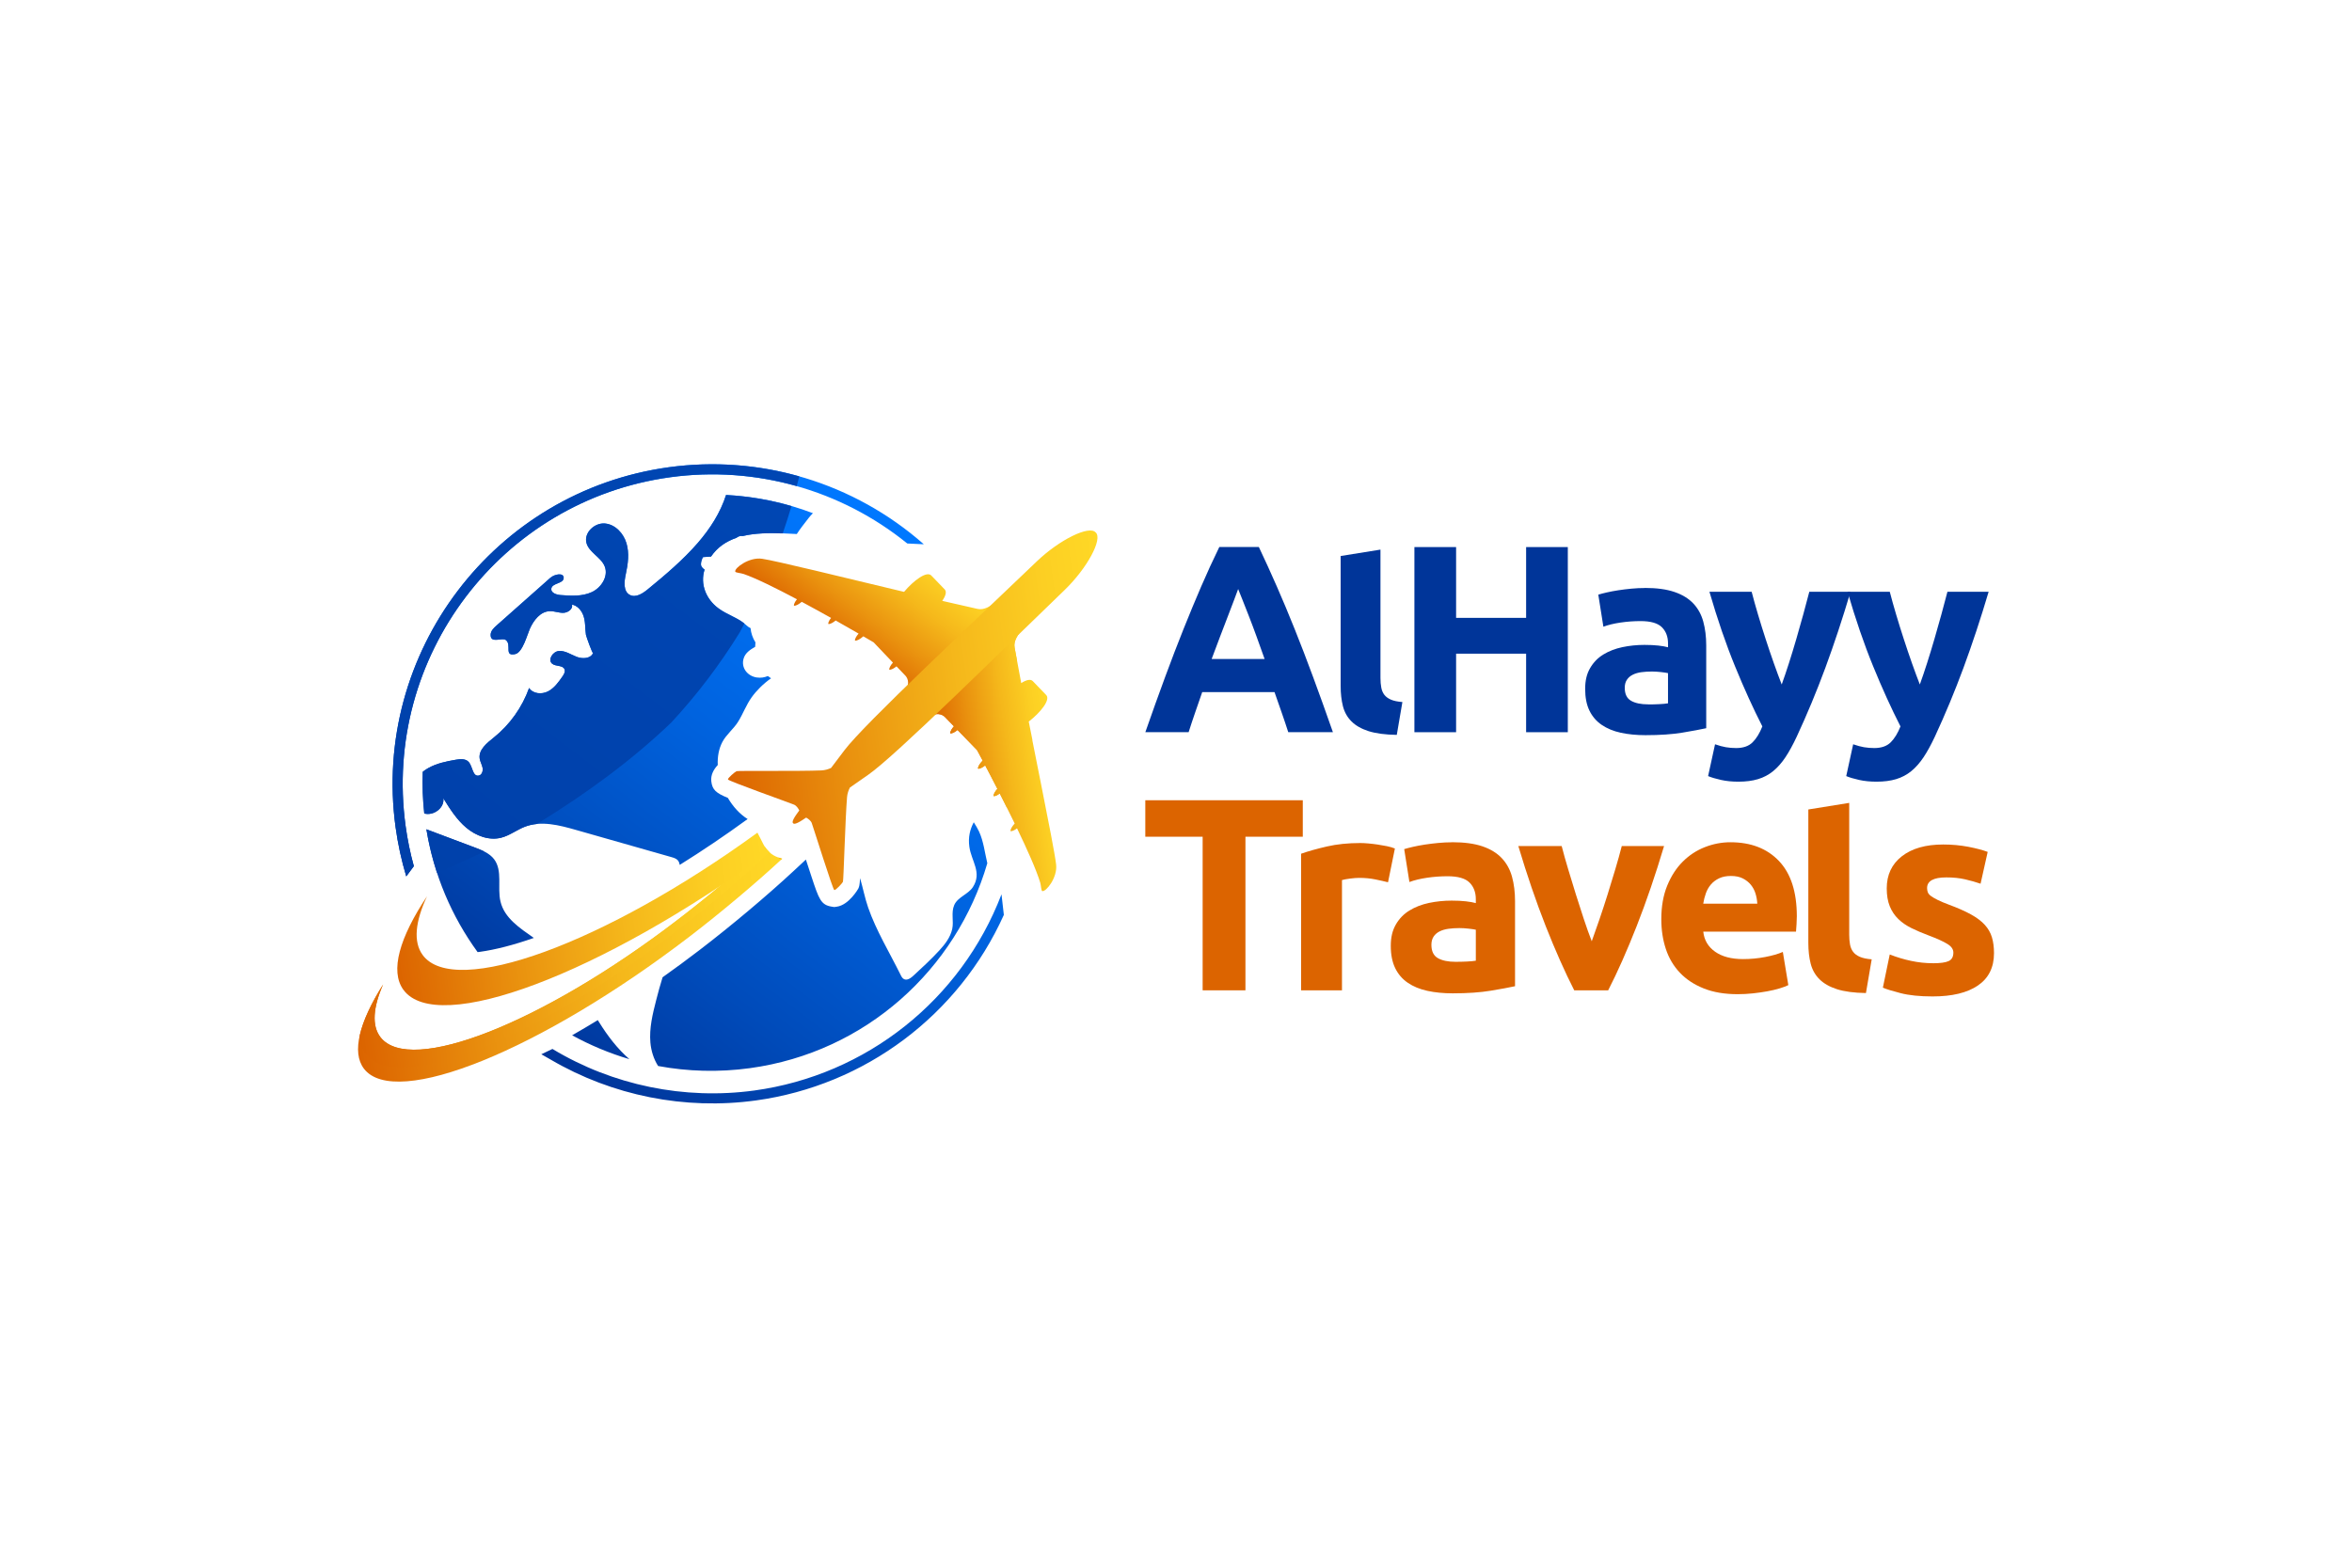 <?xml version="1.0" encoding="UTF-8"?>
<svg xmlns="http://www.w3.org/2000/svg" width="749.73" height="499.82" xmlns:xlink="http://www.w3.org/1999/xlink" viewBox="0 0 749.73 499.82">
  <defs>
    <style>
      .uuid-3dd3144a-b0e7-46c2-92c1-e55fd2501739 {
        fill: url(#uuid-3d54de0b-3713-43b9-9030-b568e1f52d40);
        mix-blend-mode: screen;
      }

      .uuid-99845089-9968-4284-8caa-08242bfe6a56 {
        fill: #dc6400;
      }

      .uuid-c9afbb31-1051-48cd-a0eb-ed107e99eb1b {
        fill: url(#uuid-de06270f-ceee-42e5-8b2a-22813c693b2e);
      }

      .uuid-c9afbb31-1051-48cd-a0eb-ed107e99eb1b, .uuid-dda0352b-6d05-4ef1-8963-829501fc30b4, .uuid-01d33573-6e8a-400c-9ec4-d0c6c94b35c3 {
        mix-blend-mode: multiply;
      }

      .uuid-73fa64aa-9d5d-47cf-8614-5e3866b9ef3c {
        fill: url(#uuid-36825032-12f2-42ec-a11b-890fe4a1a354);
      }

      .uuid-fe0a58b9-96ab-4fc5-98f7-18166fcd5d2c {
        fill: url(#uuid-f174c88d-cd5f-4dbc-baba-6ff888024b6b);
      }

      .uuid-a4f02626-95f0-4574-aa70-34791f07ac6c {
        fill: url(#uuid-f885caec-ce24-4d65-a8e2-1410f522f826);
      }

      .uuid-dda0352b-6d05-4ef1-8963-829501fc30b4 {
        fill: url(#uuid-786088ed-3e7c-4b79-b177-254f6dd474a1);
      }

      .uuid-60a32036-2ac6-4615-9598-77522edbc352 {
        fill: none;
        isolation: isolate;
      }

      .uuid-61605c9a-9f04-453e-9937-928b533dfd1f {
        fill: #003599;
      }

      .uuid-38fda390-6d8e-424e-a37c-1b191c31eadc {
        fill: url(#uuid-6784577d-4873-4f58-82c5-9792c0f478a1);
      }

      .uuid-01d33573-6e8a-400c-9ec4-d0c6c94b35c3 {
        fill: url(#uuid-95b634a9-2a8f-46d9-91f6-fef011cb0a27);
      }

      .uuid-f2f7d449-7b88-4b4f-88aa-a3f396e41297 {
        fill: url(#uuid-4af5dadd-e0f9-4a43-b76f-be6ccfe5b409);
      }

      .uuid-4d6a8068-2bba-4429-bd6e-1aeba22f50f1 {
        fill: url(#uuid-4ca1c60c-c4fd-4d01-b9a5-1d3ce2805a78);
      }
    </style>
    <linearGradient id="uuid-36825032-12f2-42ec-a11b-890fe4a1a354" x1="249.82" y1="533.04" x2="280.62" y2="502.25" gradientTransform="translate(-56.8 -289.98) rotate(-7.82)" gradientUnits="userSpaceOnUse">
      <stop offset="0" stop-color="#dc6400"/>
      <stop offset=".32" stop-color="#ea930f"/>
      <stop offset=".61" stop-color="#f5b81b"/>
      <stop offset=".85" stop-color="#fccf23"/>
      <stop offset="1" stop-color="#ffd826"/>
    </linearGradient>
    <linearGradient id="uuid-4af5dadd-e0f9-4a43-b76f-be6ccfe5b409" x1="279.8" y1="579.4" x2="317.34" y2="579.4" xlink:href="#uuid-36825032-12f2-42ec-a11b-890fe4a1a354"/>
    <linearGradient id="uuid-95b634a9-2a8f-46d9-91f6-fef011cb0a27" x1="279.8" y1="565.48" x2="317.34" y2="565.48" xlink:href="#uuid-36825032-12f2-42ec-a11b-890fe4a1a354"/>
    <linearGradient id="uuid-6784577d-4873-4f58-82c5-9792c0f478a1" x1="212.92" y1="561.06" x2="340.15" y2="561.06" xlink:href="#uuid-36825032-12f2-42ec-a11b-890fe4a1a354"/>
    <linearGradient id="uuid-4ca1c60c-c4fd-4d01-b9a5-1d3ce2805a78" x1="84.29" y1="624.87" x2="226.63" y2="624.87" xlink:href="#uuid-36825032-12f2-42ec-a11b-890fe4a1a354"/>
    <linearGradient id="uuid-786088ed-3e7c-4b79-b177-254f6dd474a1" x1="225.48" y1="599.99" x2="226.63" y2="599.99" xlink:href="#uuid-36825032-12f2-42ec-a11b-890fe4a1a354"/>
    <linearGradient id="uuid-de06270f-ceee-42e5-8b2a-22813c693b2e" x1="85.47" y1="622.7" x2="222.8" y2="622.7" xlink:href="#uuid-36825032-12f2-42ec-a11b-890fe4a1a354"/>
    <linearGradient id="uuid-f174c88d-cd5f-4dbc-baba-6ff888024b6b" x1="100.16" y1="611.52" x2="222.81" y2="611.52" xlink:href="#uuid-36825032-12f2-42ec-a11b-890fe4a1a354"/>
    <linearGradient id="uuid-f885caec-ce24-4d65-a8e2-1410f522f826" x1="135.95" y1="645.35" x2="279.86" y2="501.45" gradientTransform="translate(-56.8 -289.98) rotate(-7.82)" gradientUnits="userSpaceOnUse">
      <stop offset="0" stop-color="#003599"/>
      <stop offset=".25" stop-color="#004bba"/>
      <stop offset=".57" stop-color="#0063df"/>
      <stop offset=".84" stop-color="#0072f6"/>
      <stop offset="1" stop-color="#0078ff"/>
    </linearGradient>
    <linearGradient id="uuid-3d54de0b-3713-43b9-9030-b568e1f52d40" x1="-118.24" y1="812.4" x2="1637.67" y2="-943.51" xlink:href="#uuid-f885caec-ce24-4d65-a8e2-1410f522f826"/>
  </defs>
  <g class="uuid-60a32036-2ac6-4615-9598-77522edbc352">
    <g id="uuid-b45ee3a7-5422-4cfc-bea4-cbb1d454bd60" data-name="OBJECTS">
      <g>
        <g>
          <g>
            <g>
              <path class="uuid-73fa64aa-9d5d-47cf-8614-5e3866b9ef3c" d="m318.55,191.47c-3.1,1.89-4.84,3.12-6.95,2.66-3.35-.74-7.17-1.61-11.25-2.56,1.07-1.54,1.5-2.91.79-3.65-1.02-1.06-2.14-2.22-2.14-2.22,0,0-1.12-1.16-2.14-2.22-1.45-1.51-5.62,1.57-8.68,5.22-19.73-4.71-40.89-9.92-45.23-10.55-4.16-.61-8.8,2.91-8.59,4.07.07.4,1.75.45,2.72.79,3.96,1.38,10.37,4.55,16.97,8.06-.26.32-.49.63-.63.9-.5.94-.32,1.12-.32,1.12,0,0,.17.18,1.13-.28.38-.18.87-.54,1.34-.93,3.2,1.72,6.4,3.48,9.35,5.14-.23.28-.43.56-.55.79-.5.94-.32,1.12-.32,1.12,0,0,.17.18,1.13-.28.35-.17.77-.48,1.2-.82,2.79,1.58,5.31,3.02,7.31,4.18-.33.39-.64.78-.81,1.1-.5.94-.32,1.12-.32,1.12,0,0,.17.18,1.13-.28.43-.21.99-.63,1.51-1.07,2.04,1.19,3.28,1.92,3.28,1.92l6.15,6.46c-.34.4-.65.79-.82,1.12-.5.94-.32,1.12-.32,1.12,0,0,.17.18,1.13-.28.33-.16.74-.45,1.15-.77l3,3.15c1.29,1.72.43,3.44.17,4.34l29.63-28.48Z"/>
              <path class="uuid-f2f7d449-7b88-4b4f-88aa-a3f396e41297" d="m329.1,235.95c-.03-.16-.06-.32-.09-.47-.17-.84-.33-1.68-.5-2.51-.07-.33-.13-.66-.2-.99-.13-.64-.25-1.28-.38-1.92,3.77-2.91,7.01-6.96,5.56-8.47-1.02-1.06-2.14-2.22-2.14-2.22,0,0-1.12-1.16-2.14-2.22-.72-.74-2.1-.37-3.68.64-.79-4.11-1.51-7.96-2.11-11.34-.38-2.13.92-3.82,2.93-6.84l-29.63,28.48c.91-.23,2.67-1.02,4.33.34l3.03,3.12c-.34.39-.65.79-.82,1.12-.5.94-.32,1.12-.32,1.12,0,0,.17.18,1.13-.28.33-.16.74-.45,1.15-.78l5.3,5.46h0l.91.94s.02.04.06.1c0,0,0,0,0,0,.04.07.09.17.16.3,0,0,0,0,0,0,.06.11.14.26.23.42.04.08.09.17.14.26.06.12.13.25.21.39.05.09.1.19.15.29.08.15.17.31.26.48.07.13.14.27.22.41.09.18.19.37.3.56.02.04.04.08.07.13-.46.5-.9,1.04-1.13,1.46-.5.94-.32,1.12-.32,1.12,0,0,.17.18,1.13-.28.33-.16.73-.44,1.13-.76.11.21.23.43.34.66.08.15.16.3.24.46.15.29.31.59.46.89.08.16.17.32.25.48.19.36.38.73.58,1.11.06.11.11.22.17.33.53,1.01,1.08,2.08,1.65,3.2.06.12.12.24.18.36-.36.41-.68.83-.86,1.17-.5.94-.32,1.12-.32,1.12,0,0,.17.18,1.13-.28.24-.12.52-.3.82-.52.08.16.17.33.25.5.18.36.37.72.55,1.09.11.22.22.44.34.67.19.37.37.74.56,1.11.12.24.24.48.36.73.18.36.37.73.55,1.1.72,1.44,1.44,2.9,2.15,4.36-.4.45-.78.93-.98,1.3-.5.94-.32,1.12-.32,1.12,0,0,.17.18,1.13-.28.27-.13.59-.35.92-.6,3.25,6.74,6.16,13.26,7.38,17.27.3.98.29,2.66.68,2.75,1.16.25,4.85-4.24,4.41-8.42-.32-2.98-2.47-13.93-5.05-26.92h0c-.05-.26-.1-.53-.16-.79-.14-.69-.28-1.39-.42-2.1-.64-3.24-1.31-6.56-1.97-9.91Z"/>
              <path class="uuid-01d33573-6e8a-400c-9ec4-d0c6c94b35c3" d="m314.64,245.13c.15.29.31.59.46.89.08.16.17.32.25.48.19.36.38.73.58,1.11.06.11.11.22.17.33.53,1.01,1.08,2.08,1.65,3.2.06.12.12.24.18.36-.36.41-.68.83-.86,1.17-.5.94-.32,1.12-.32,1.12,0,0,.17.18,1.13-.28.24-.12.52-.31.82-.52.08.16.17.33.25.5.18.36.37.72.55,1.09.11.22.22.44.34.67.19.37.37.74.56,1.11.12.24.24.48.36.73.08.16.17.33.25.5-.85-14.77-1.15-29.51,2.13-44.19.23-1.01.57-1.98,1.02-2.88-.26-1.41-.51-2.77-.74-4.05-.38-2.13.92-3.82,2.93-6.84l-29.63,28.48c.91-.23,2.67-1.02,4.33.34l3.03,3.12c-.34.39-.65.79-.82,1.12-.5.94-.32,1.12-.32,1.12,0,0,.17.18,1.13-.28.33-.16.74-.45,1.15-.78l5.3,5.46.91.94s.02.04.06.1c0,0,0,0,0,0,.04.07.09.17.16.3,0,0,0,0,0,0,.06.11.14.26.23.42.04.08.09.17.14.26.06.12.13.25.21.39.05.09.1.19.15.29.08.15.17.31.26.48.07.13.14.27.22.41.09.18.19.37.3.56.02.04.04.08.07.13-.46.5-.9,1.04-1.13,1.46-.5.94-.32,1.12-.32,1.12,0,0,.17.18,1.13-.28.33-.16.73-.44,1.13-.76.11.21.23.43.34.66.08.15.16.3.24.46Z"/>
            </g>
            <path class="uuid-38fda390-6d8e-424e-a37c-1b191c31eadc" d="m349.26,169.77c-1.98-2.39-11.53,2.26-18.84,9.28-19.66,18.9-54.81,51.6-61.27,60.18-.92,1.22-2.46,3.25-4.24,5.61-.92.43-1.97.74-3.11.79-6.61.29-26.54.05-27.01.24-.48.19-2.81,2.17-2.75,2.64.06.47,19.75,7.47,21.09,8.04.74.31,1.3,1.15,1.65,1.84-.29.4-.56.78-.82,1.14-1.69,2.37-1.31,2.84-1.13,2.93.08.18.53.58,2.97-1.02.37-.24.76-.5,1.17-.77.68.38,1.49.97,1.78,1.72.51,1.36,6.73,21.31,7.2,21.39.47.08,2.54-2.18,2.75-2.64.21-.47.75-20.39,1.31-26.98.1-1.14.44-2.17.91-3.07,2.43-1.69,4.51-3.15,5.77-4.02,8.83-6.11,42.9-39.95,62.56-58.85,7.31-7.03,12.33-16.39,10.02-18.46Z"/>
          </g>
          <g>
            <path class="uuid-4d6a8068-2bba-4429-bd6e-1aeba22f50f1" d="m243.67,269.83c-8.14,7.86-17.7,15.79-27.91,23.61-42.83,32.79-85.13,49.45-94.5,37.22-2.81-3.67-2.33-9.51.86-16.79-7.57,12-10.11,21.63-6.1,26.87,9.95,13,56.39-5.85,103.73-42.09,9.92-7.59,21.38-17.24,29.59-24.87-1.91-.56-3.71-1.11-5.67-3.95Z"/>
            <g>
              <path class="uuid-dda0352b-6d05-4ef1-8963-829501fc30b4" d="m249.06,274.04c.09-.08.19-.17.28-.25-.41-.12-.81-.24-1.21-.39.31.25.62.46.93.64Z"/>
              <path class="uuid-c9afbb31-1051-48cd-a0eb-ed107e99eb1b" d="m114.65,330.22c.12,2.26.75,4.21,1.94,5.78,9.93,13.17,54.64-4.64,99.86-39.77,10.48-8.15,20.3-16.41,28.73-24.6-.5-.47-1-1.05-1.51-1.79-8.14,7.86-17.7,15.79-27.91,23.61-42.83,32.79-85.13,49.45-94.5,37.22-2.81-3.67-2.33-9.51.86-16.79-3.89,6.17-6.44,11.7-7.47,16.35Z"/>
            </g>
            <path class="uuid-fe0a58b9-96ab-4fc5-98f7-18166fcd5d2c" d="m241.45,265.47c-48.67,35.41-96.62,52.88-106.74,38.98-3.03-4.17-2.34-10.68,1.41-18.7-8.77,13.18-11.87,23.85-7.54,29.81,10.75,14.77,62.8-4.78,116.6-43.92-1.3-.82-2.3-3.56-3.74-6.17Z"/>
          </g>
          <path class="uuid-a4f02626-95f0-4574-aa70-34791f07ac6c" d="m241.22,216c-2.99-.46-5.04-3.12-4.19-6.02.53-1.81,2.05-2.83,3.69-3.76.01-.47.04-.94.09-1.41-.87-1.39-1.41-2.91-1.56-4.54-.47-.22-.91-.51-1.3-.89-2.44-2.39-6-3.22-9.03-5.5-3.87-2.91-5.81-7.65-4.33-12.3-.45-.27-.82-.65-1.05-1.12-.37-.79.35-2.85.63-2.86.82-.03,1.64-.08,2.47-.16,2.08-3.05,4.93-4.9,8.16-5.99.09-.1.17-.17.23-.21.26-.14.52-.25.81-.33.29-.08.58-.07.86-.01,5.46-1.33,11.75-.91,17.29-.64,1-1.55,2.19-3.08,3.8-5.14.41-.52.86-1.03,1.34-1.5-8.74-3.32-18.06-5.32-27.7-5.82-1.82,5.69-5.07,10.74-9.06,15.35-4.7,5.41-10.39,10.22-15.92,14.75-1.64,1.34-3.84,2.76-5.7,1.76-2.14-1.14-1.8-4.25-1.28-6.62.71-3.24,1.16-6.66.22-9.83-.94-3.18-3.59-6.05-6.89-6.32s-6.7,2.94-5.88,6.15c.8,3.11,4.63,4.54,5.83,7.53,1.25,3.13-1.06,6.78-4.12,8.2-3.06,1.42-6.6,1.2-9.97.94-1.35-.1-3.14-.73-2.93-2.07.28-1.81,3.86-1.52,3.94-3.35.08-1.83-2.9-1.27-4.27-.06-5.71,5.07-11.42,10.14-17.14,15.2-.88.78-1.82,1.69-1.87,2.87-.13,3.06,3.63.83,4.82,1.73,2.03,1.54-.7,5.33,3.03,4.5,2.35-.53,3.82-6.21,4.63-8.04,1.21-2.72,3.35-5.53,6.33-5.64,1.46-.06,2.89.56,4.35.53s3.13-1.21,2.77-2.63c1.61.3,2.85,1.65,3.49,3.15.88,2.1.62,4.28.95,6.46.09.56,2.12,6.2,2.28,5.83-.78,1.83-3.39,1.93-5.24,1.21-1.85-.72-3.62-1.98-5.6-1.86-1.98.12-3.73,2.82-2.19,4.07,1.16.94,3.38.39,3.93,1.77.31.77-.19,1.61-.66,2.29-1.28,1.84-2.63,3.74-4.62,4.76-1.99,1.02-4.81.79-6.01-1.1-2.2,6.17-6.14,11.71-11.25,15.8-2.21,1.77-4.93,3.92-4.51,6.72.16,1.02.74,1.94.93,2.96.19,1.02-.25,2.32-1.28,2.47-1.92.28-1.84-2.97-3.17-4.39-.98-1.05-2.66-.92-4.08-.67-3.04.52-6.12,1.16-8.81,2.68-.6.34-1.17.73-1.71,1.16-.16,4.38,0,8.81.48,13.29,2.96.84,6.54-1.81,6.07-4.86,2.11,3.39,4.27,6.83,7.33,9.4,3.06,2.57,7.21,4.16,11.08,3.19,2.73-.68,5.02-2.53,7.65-3.53,5.15-1.95,10.9-.46,16.19,1.05l30.49,8.68c.72.21,1.49.44,1.99,1,.36.41.53.93.63,1.47,7.15-4.46,14.41-9.35,21.63-14.61h.01c-2.5-1.56-4.67-3.96-6.31-6.75-3.75-1.54-4.95-2.56-5.27-5.23-.26-2.08.77-3.87,2.05-5.24-.12-2.65.33-5.2,1.49-7.38,1.24-2.35,3.6-4.16,5.02-6.46,1.56-2.52,2.56-5.33,4.3-7.76,1.54-2.15,3.71-4.32,6.18-6.06-.35-.22-.7-.46-1.02-.72-1.06.46-2.24.65-3.51.46Zm73.49,59.25c-9.84,33.71-38.63,60.23-75.67,65.31-10.01,1.37-19.85,1.06-29.26-.69-1.41-2.21-2.23-4.86-2.46-7.49-.39-4.55.71-9.09,1.85-13.52.63-2.44,1.28-4.88,2.04-7.28,3.92-2.78,7.86-5.68,11.79-8.69,10.05-7.69,21.54-17.35,29.98-25.2l3.91-3.64c.62,1.91,1.25,3.86,1.83,5.59,2.32,6.99,2.95,8.87,6.36,9.42l.85.13.8-.11c3.9-.54,6.82-5.69,6.85-5.74.32-.7.44-.99.58-3.36.92,3.1,1.52,6.32,2.57,9.35,2.57,7.41,6.88,14.45,10.35,21.48.26.54.56,1.11,1.1,1.37.99.49,2.11-.31,2.93-1.06,2.85-2.62,5.7-5.25,8.32-8.1,1.81-1.97,3.5-4.14,4.1-6.81.56-2.52-.42-5.22.65-7.66,1.12-2.57,4.46-3.41,5.95-5.73,2.98-4.65-.49-8.25-1.13-12.83-.43-3.06.21-5.58,1.4-7.83.62.97,1.22,1.94,1.7,2.98,1.44,3.14,1.82,6.74,2.63,10.11Zm-162.47,28.3c-8.19-11.26-13.94-24.53-16.33-39.15,5.16,1.94,10.33,3.89,15.49,5.83,2.26.85,4.64,1.79,6.1,3.71,2.79,3.69.96,9,2.04,13.5,1.26,5.26,6.05,8.39,10.63,11.6-6.36,2.22-12.17,3.74-17.26,4.44-.23.03-.45.06-.68.08Zm38.77,22.41c2.63,4.25,5.83,8.45,9.62,11.73-6.38-1.88-12.49-4.45-18.26-7.61,2.7-1.54,5.43-3.16,8.19-4.84.15.24.3.49.45.73Zm49.89,24.9c-22.57,3.1-45.71-1.52-65.31-13-.38-.22-2.65-1.5-3.04-1.73l3.55-1.7c19.22,11.6,42.07,16.3,64.36,13.25,35.7-4.9,65.89-28.87,78.78-62.55l.75,6.56c-14.37,31.92-44.18,54.38-79.09,59.17Zm-111.4-71.45c-1.53-5.08-2.67-10.34-3.4-15.64-7.64-55.66,31.43-107.16,87.09-114.8,29.39-4.03,59.02,4.92,81.29,24.56l-5.27-.25c-21.17-17.16-48.48-24.84-75.58-21.12-53.91,7.4-91.74,57.27-84.34,111.18.59,4.33,1.47,8.63,2.63,12.82l-2.41,3.25Z"/>
          <path class="uuid-3dd3144a-b0e7-46c2-92c1-e55fd2501739" d="m154.36,271.48c-4.95,2.41-9.96,4.69-15.04,6.83-1.47-4.48-2.62-9.12-3.4-13.91,5.16,1.94,10.33,3.89,15.49,5.83.99.37,2,.77,2.95,1.25Zm-1.84-24.18c-1.92.28-1.84-2.97-3.17-4.39-.98-1.05-2.66-.92-4.08-.67-3.04.52-6.12,1.16-8.81,2.68-.6.34-1.17.73-1.71,1.16-.16,4.38,0,8.81.48,13.29,2.96.84,6.54-1.81,6.07-4.86,2.11,3.39,4.27,6.83,7.33,9.4,3.05,2.57,7.21,4.16,11.08,3.19,2.73-.68,5.02-2.53,7.65-3.53,1.19-.45,2.4-.71,3.64-.84.31-.17.62-.34.92-.51,14.97-9.24,29.31-19.65,42.02-31.82,8.23-8.87,15.53-18.49,21.88-28.8.5-.93.97-1.86,1.45-2.8-2.39-1.95-5.58-2.83-8.34-4.9-3.87-2.91-5.81-7.65-4.33-12.3-.45-.27-.82-.65-1.05-1.12-.37-.79.35-2.85.63-2.86.82-.03,1.64-.08,2.47-.16,2.08-3.05,4.93-4.9,8.16-5.99.09-.1.17-.17.23-.21.26-.14.52-.25.81-.33.29-.08.58-.07.86-.01,4.03-.98,8.51-1,12.8-.85.99-2.88,1.91-5.79,2.79-8.72-6.7-1.96-13.69-3.16-20.85-3.53-1.82,5.69-5.07,10.74-9.06,15.35-4.7,5.41-10.39,10.22-15.92,14.75-1.64,1.34-3.84,2.76-5.7,1.76-2.14-1.14-1.8-4.25-1.28-6.62.71-3.24,1.16-6.66.22-9.83-.94-3.18-3.59-6.05-6.89-6.32-3.3-.27-6.7,2.94-5.88,6.15.8,3.11,4.63,4.54,5.83,7.53,1.25,3.13-1.06,6.78-4.12,8.2-3.06,1.42-6.6,1.2-9.97.94-1.35-.1-3.14-.73-2.93-2.07.28-1.81,3.86-1.52,3.94-3.35.08-1.83-2.9-1.27-4.27-.06-5.71,5.07-11.42,10.14-17.14,15.2-.88.78-1.82,1.69-1.87,2.87-.13,3.06,3.63.83,4.82,1.73,2.03,1.54-.7,5.33,3.03,4.5,2.35-.53,3.82-6.21,4.63-8.04,1.21-2.72,3.35-5.53,6.33-5.64,1.46-.06,2.89.56,4.35.53,1.47-.03,3.13-1.21,2.77-2.63,1.61.3,2.85,1.65,3.49,3.15.88,2.1.62,4.28.95,6.46.09.56,2.12,6.2,2.28,5.83-.78,1.83-3.39,1.93-5.24,1.21-1.85-.72-3.62-1.98-5.6-1.86-1.98.12-3.73,2.82-2.19,4.07,1.16.94,3.38.39,3.93,1.77.31.77-.19,1.61-.66,2.29-1.28,1.84-2.63,3.74-4.62,4.76-1.99,1.02-4.81.79-6.01-1.1-2.2,6.17-6.14,11.71-11.25,15.8-2.21,1.77-4.93,3.92-4.51,6.72.16,1.02.74,1.94.93,2.96.19,1.02-.25,2.32-1.28,2.47Zm-23.02,32.11c-1.53-5.08-2.67-10.34-3.4-15.64-7.64-55.66,31.43-107.16,87.09-114.8,14.09-1.93,28.24-.88,41.6,2.91-.3,1.01-.57,2.04-.83,3.1-12.96-3.67-26.67-4.7-40.33-2.82-53.91,7.4-91.74,57.27-84.34,111.18.59,4.33,1.47,8.63,2.63,12.82l-2.41,3.25Z"/>
        </g>
        <path class="uuid-61605c9a-9f04-453e-9937-928b533dfd1f" d="m410.65,233.45c-.66-2.05-1.36-4.16-2.12-6.32-.76-2.16-1.51-4.31-2.26-6.46h-23.05c-.75,2.15-1.49,4.31-2.24,6.47-.75,2.16-1.45,4.27-2.09,6.3h-13.8c2.22-6.36,4.33-12.24,6.32-17.63,1.99-5.39,3.94-10.48,5.85-15.25s3.79-9.3,5.64-13.59c1.85-4.29,3.77-8.48,5.77-12.57h12.6c1.94,4.09,3.85,8.28,5.73,12.57,1.88,4.29,3.78,8.82,5.69,13.59s3.87,9.85,5.86,15.25c2,5.4,4.11,11.27,6.33,17.63h-14.23Zm-15.97-45.66c-.3.86-.73,2.02-1.3,3.5s-1.22,3.18-1.95,5.11c-.73,1.93-1.55,4.06-2.45,6.39-.9,2.32-1.82,4.76-2.75,7.31h16.88c-.9-2.56-1.78-5.01-2.63-7.34-.85-2.33-1.65-4.47-2.41-6.4-.76-1.93-1.43-3.64-2.01-5.11-.57-1.47-1.04-2.63-1.39-3.47Z"/>
        <path class="uuid-61605c9a-9f04-453e-9937-928b533dfd1f" d="m445.24,234.3c-3.69-.06-6.69-.46-8.99-1.19-2.3-.74-4.12-1.77-5.45-3.11-1.34-1.33-2.24-2.95-2.73-4.86-.48-1.9-.72-4.05-.72-6.43v-41.44l12.69-2.04v40.93c0,1.14.09,2.16.26,3.07.17.91.5,1.68.98,2.3.48.62,1.18,1.14,2.09,1.53.91.4,2.13.65,3.66.77l-1.79,10.48Z"/>
        <path class="uuid-61605c9a-9f04-453e-9937-928b533dfd1f" d="m486.47,174.42h13.29v59.03h-13.29v-25.04h-22.32v25.04h-13.29v-59.03h13.29v22.57h22.32v-22.57Z"/>
        <path class="uuid-61605c9a-9f04-453e-9937-928b533dfd1f" d="m524.37,187.45c3.75,0,6.87.43,9.37,1.28,2.5.85,4.5,2.07,6.01,3.66,1.5,1.59,2.57,3.52,3.19,5.79.62,2.27.94,4.8.94,7.58v26.41c-1.82.4-4.34.87-7.58,1.41-3.24.54-7.16.81-11.76.81-2.9,0-5.52-.26-7.88-.77-2.36-.51-4.39-1.35-6.09-2.51-1.7-1.16-3.01-2.68-3.92-4.56-.91-1.87-1.36-4.17-1.36-6.9s.52-4.83,1.58-6.64c1.05-1.82,2.46-3.27,4.22-4.34,1.76-1.08,3.78-1.86,6.05-2.34,2.27-.48,4.63-.72,7.07-.72,1.65,0,3.11.07,4.39.21,1.28.14,2.31.33,3.11.55v-1.19c0-2.16-.65-3.89-1.96-5.2-1.31-1.31-3.58-1.96-6.81-1.96-2.16,0-4.29.16-6.39.47-2.1.31-3.92.75-5.45,1.32l-1.62-10.22c.74-.23,1.66-.47,2.77-.72s2.31-.48,3.62-.68c1.31-.2,2.68-.37,4.13-.51,1.45-.14,2.91-.21,4.39-.21Zm1.02,37.14c1.25,0,2.44-.03,3.58-.09,1.13-.06,2.04-.14,2.73-.26v-9.63c-.51-.11-1.28-.23-2.3-.34-1.02-.11-1.96-.17-2.81-.17-1.19,0-2.31.07-3.36.21-1.05.14-1.97.41-2.77.81-.8.4-1.42.94-1.87,1.62-.46.68-.68,1.53-.68,2.55,0,1.99.67,3.37,2,4.13,1.33.77,3.16,1.15,5.49,1.15Z"/>
        <path class="uuid-61605c9a-9f04-453e-9937-928b533dfd1f" d="m589.88,188.65c-2.56,8.63-5.24,16.72-8.03,24.28-2.79,7.55-5.84,14.88-9.14,21.98-1.2,2.55-2.39,4.73-3.58,6.52-1.2,1.79-2.5,3.27-3.92,4.43-1.42,1.16-3.03,2.01-4.82,2.55-1.79.54-3.88.81-6.27.81-1.99,0-3.83-.18-5.5-.55s-3.06-.78-4.14-1.23l2.21-10.14c1.31.45,2.47.77,3.49.94s2.1.26,3.24.26c2.27,0,4.02-.61,5.24-1.83,1.22-1.22,2.26-2.91,3.11-5.07-2.9-5.68-5.8-12.05-8.69-19.12-2.9-7.07-5.62-15.01-8.18-23.81h13.46c.57,2.21,1.24,4.62,2.01,7.2.77,2.59,1.58,5.2,2.44,7.84.85,2.64,1.73,5.21,2.61,7.71.88,2.5,1.73,4.77,2.52,6.81.74-2.04,1.51-4.31,2.31-6.81.8-2.5,1.58-5.07,2.35-7.71.77-2.64,1.51-5.25,2.22-7.84.71-2.58,1.35-4.98,1.92-7.2h13.12Z"/>
        <path class="uuid-61605c9a-9f04-453e-9937-928b533dfd1f" d="m633.91,188.65c-2.56,8.63-5.24,16.72-8.03,24.28-2.79,7.55-5.84,14.88-9.14,21.98-1.2,2.55-2.39,4.73-3.58,6.52-1.2,1.79-2.5,3.27-3.92,4.43-1.42,1.16-3.03,2.01-4.82,2.55-1.79.54-3.88.81-6.27.81-1.99,0-3.83-.18-5.5-.55s-3.06-.78-4.14-1.23l2.21-10.14c1.31.45,2.47.77,3.49.94s2.1.26,3.24.26c2.27,0,4.02-.61,5.24-1.83,1.22-1.22,2.26-2.91,3.11-5.07-2.9-5.68-5.8-12.05-8.69-19.12-2.9-7.07-5.62-15.01-8.18-23.81h13.46c.57,2.21,1.24,4.62,2.01,7.2.77,2.59,1.58,5.2,2.44,7.84.85,2.64,1.73,5.21,2.61,7.71.88,2.5,1.73,4.77,2.52,6.81.74-2.04,1.51-4.31,2.31-6.81.8-2.5,1.58-5.07,2.35-7.71s1.51-5.25,2.22-7.84c.71-2.58,1.35-4.98,1.92-7.2h13.12Z"/>
        <path class="uuid-99845089-9968-4284-8caa-08242bfe6a56" d="m415.28,255.14v11.63h-18.28v48.97h-13.64v-48.97h-18.28v-11.63h50.19Z"/>
        <path class="uuid-99845089-9968-4284-8caa-08242bfe6a56" d="m442.46,281.29c-1.17-.29-2.54-.6-4.11-.92s-3.27-.48-5.07-.48c-.82,0-1.79.07-2.93.22-1.14.15-2,.31-2.58.48v35.15h-13.03v-43.55c2.33-.82,5.09-1.59,8.26-2.32,3.18-.73,6.72-1.09,10.62-1.09.7,0,1.54.04,2.54.13.99.09,1.98.2,2.97.35.99.15,1.98.32,2.97.52.99.21,1.84.45,2.54.74l-2.19,10.76Z"/>
        <path class="uuid-99845089-9968-4284-8caa-08242bfe6a56" d="m462.92,268.52c3.85,0,7.05.44,9.62,1.31,2.56.87,4.62,2.13,6.16,3.76,1.54,1.63,2.64,3.62,3.28,5.95.64,2.33.96,4.93.96,7.78v27.11c-1.87.41-4.46.89-7.78,1.44-3.32.55-7.34.83-12.07.83-2.97,0-5.67-.26-8.09-.79-2.42-.53-4.5-1.38-6.25-2.58-1.75-1.19-3.09-2.75-4.02-4.68-.93-1.92-1.4-4.28-1.4-7.08s.54-4.95,1.62-6.82c1.08-1.87,2.52-3.35,4.33-4.46,1.81-1.11,3.88-1.91,6.21-2.41,2.33-.49,4.75-.74,7.26-.74,1.69,0,3.19.07,4.5.22,1.31.15,2.37.34,3.19.57v-1.22c0-2.22-.67-3.99-2.01-5.33-1.34-1.34-3.67-2.01-7-2.01-2.22,0-4.4.16-6.56.48-2.16.32-4.02.77-5.6,1.36l-1.66-10.49c.76-.23,1.7-.48,2.84-.74s2.37-.49,3.72-.7c1.34-.2,2.75-.38,4.24-.52,1.49-.14,2.99-.22,4.5-.22Zm1.05,38.13c1.28,0,2.51-.03,3.67-.09,1.17-.06,2.1-.14,2.8-.26v-9.88c-.52-.12-1.31-.23-2.36-.35-1.05-.12-2.01-.17-2.89-.17-1.22,0-2.38.07-3.45.22-1.08.15-2.03.42-2.84.83-.82.41-1.46.96-1.92,1.66s-.7,1.57-.7,2.62c0,2.04.68,3.45,2.05,4.24,1.37.79,3.25,1.18,5.64,1.18Z"/>
        <path class="uuid-99845089-9968-4284-8caa-08242bfe6a56" d="m501.81,315.74c-2.98-5.83-6.01-12.65-9.09-20.46-3.07-7.81-5.98-16.32-8.73-25.53h13.82c.58,2.27,1.27,4.74,2.07,7.39.79,2.65,1.61,5.33,2.46,8.05.85,2.71,1.7,5.35,2.55,7.91.85,2.57,1.68,4.9,2.5,7,.76-2.1,1.58-4.43,2.46-7,.88-2.56,1.74-5.2,2.59-7.91.85-2.71,1.67-5.39,2.46-8.05.79-2.65,1.48-5.12,2.06-7.39h13.48c-2.75,9.21-5.66,17.72-8.73,25.53-3.07,7.81-6.09,14.63-9.08,20.46h-10.81Z"/>
        <path class="uuid-99845089-9968-4284-8caa-08242bfe6a56" d="m529.56,293.09c0-4.08.63-7.65,1.88-10.71,1.25-3.06,2.9-5.61,4.94-7.65,2.04-2.04,4.39-3.59,7.04-4.63,2.65-1.05,5.38-1.57,8.18-1.57,6.53,0,11.69,2,15.48,5.99,3.79,3.99,5.68,9.87,5.68,17.62,0,.76-.03,1.59-.09,2.49-.06.9-.12,1.71-.17,2.41h-29.56c.29,2.68,1.54,4.81,3.76,6.38,2.21,1.57,5.19,2.36,8.92,2.36,2.39,0,4.74-.22,7.04-.66,2.3-.44,4.18-.98,5.64-1.62l1.75,10.58c-.7.35-1.63.7-2.8,1.05-1.17.35-2.46.66-3.89.92-1.43.26-2.96.48-4.59.66-1.63.18-3.27.26-4.9.26-4.14,0-7.74-.61-10.8-1.84-3.06-1.22-5.6-2.9-7.61-5.03-2.01-2.13-3.5-4.65-4.46-7.56-.96-2.91-1.44-6.06-1.44-9.44Zm30.6-4.98c-.06-1.11-.25-2.19-.57-3.23-.32-1.05-.82-1.98-1.49-2.8-.67-.82-1.52-1.49-2.54-2.01-1.02-.52-2.29-.79-3.8-.79s-2.71.25-3.76.74c-1.05.5-1.92,1.15-2.62,1.97s-1.24,1.76-1.62,2.84c-.38,1.08-.66,2.17-.83,3.28h17.23Z"/>
        <path class="uuid-99845089-9968-4284-8caa-08242bfe6a56" d="m594.8,316.61c-3.79-.06-6.86-.47-9.23-1.22-2.36-.76-4.23-1.82-5.6-3.19-1.37-1.37-2.3-3.03-2.8-4.98-.5-1.95-.74-4.15-.74-6.6v-42.54l13.03-2.1v42.01c0,1.17.09,2.22.26,3.15.18.93.51,1.72,1.01,2.36.49.64,1.21,1.17,2.14,1.57s2.19.67,3.76.79l-1.84,10.76Z"/>
        <path class="uuid-99845089-9968-4284-8caa-08242bfe6a56" d="m616.1,307.11c2.39,0,4.08-.23,5.07-.7.99-.46,1.49-1.37,1.49-2.71,0-1.05-.64-1.97-1.92-2.75-1.28-.79-3.24-1.68-5.86-2.67-2.04-.76-3.89-1.54-5.55-2.36-1.66-.82-3.08-1.79-4.24-2.93-1.17-1.14-2.07-2.49-2.71-4.07-.64-1.57-.96-3.47-.96-5.68,0-4.31,1.6-7.72,4.81-10.23,3.21-2.51,7.61-3.76,13.2-3.76,2.8,0,5.48.25,8.05.74,2.56.5,4.6,1.04,6.12,1.62l-2.27,10.14c-1.52-.52-3.16-.99-4.94-1.4-1.78-.41-3.77-.61-5.99-.61-4.08,0-6.12,1.14-6.12,3.41,0,.52.09.99.26,1.4.18.41.52.8,1.05,1.18.52.38,1.24.79,2.14,1.23.9.44,2.05.93,3.45,1.45,2.86,1.06,5.22,2.1,7.08,3.13,1.87,1.03,3.34,2.14,4.42,3.33,1.08,1.19,1.84,2.52,2.27,3.97.44,1.45.66,3.14.66,5.06,0,4.54-1.71,7.97-5.12,10.3s-8.23,3.49-14.47,3.49c-4.08,0-7.48-.35-10.19-1.05s-4.59-1.28-5.64-1.75l2.19-10.58c2.21.87,4.49,1.56,6.82,2.05,2.33.5,4.63.74,6.91.74Z"/>
      </g>
    </g>
  </g>
</svg>